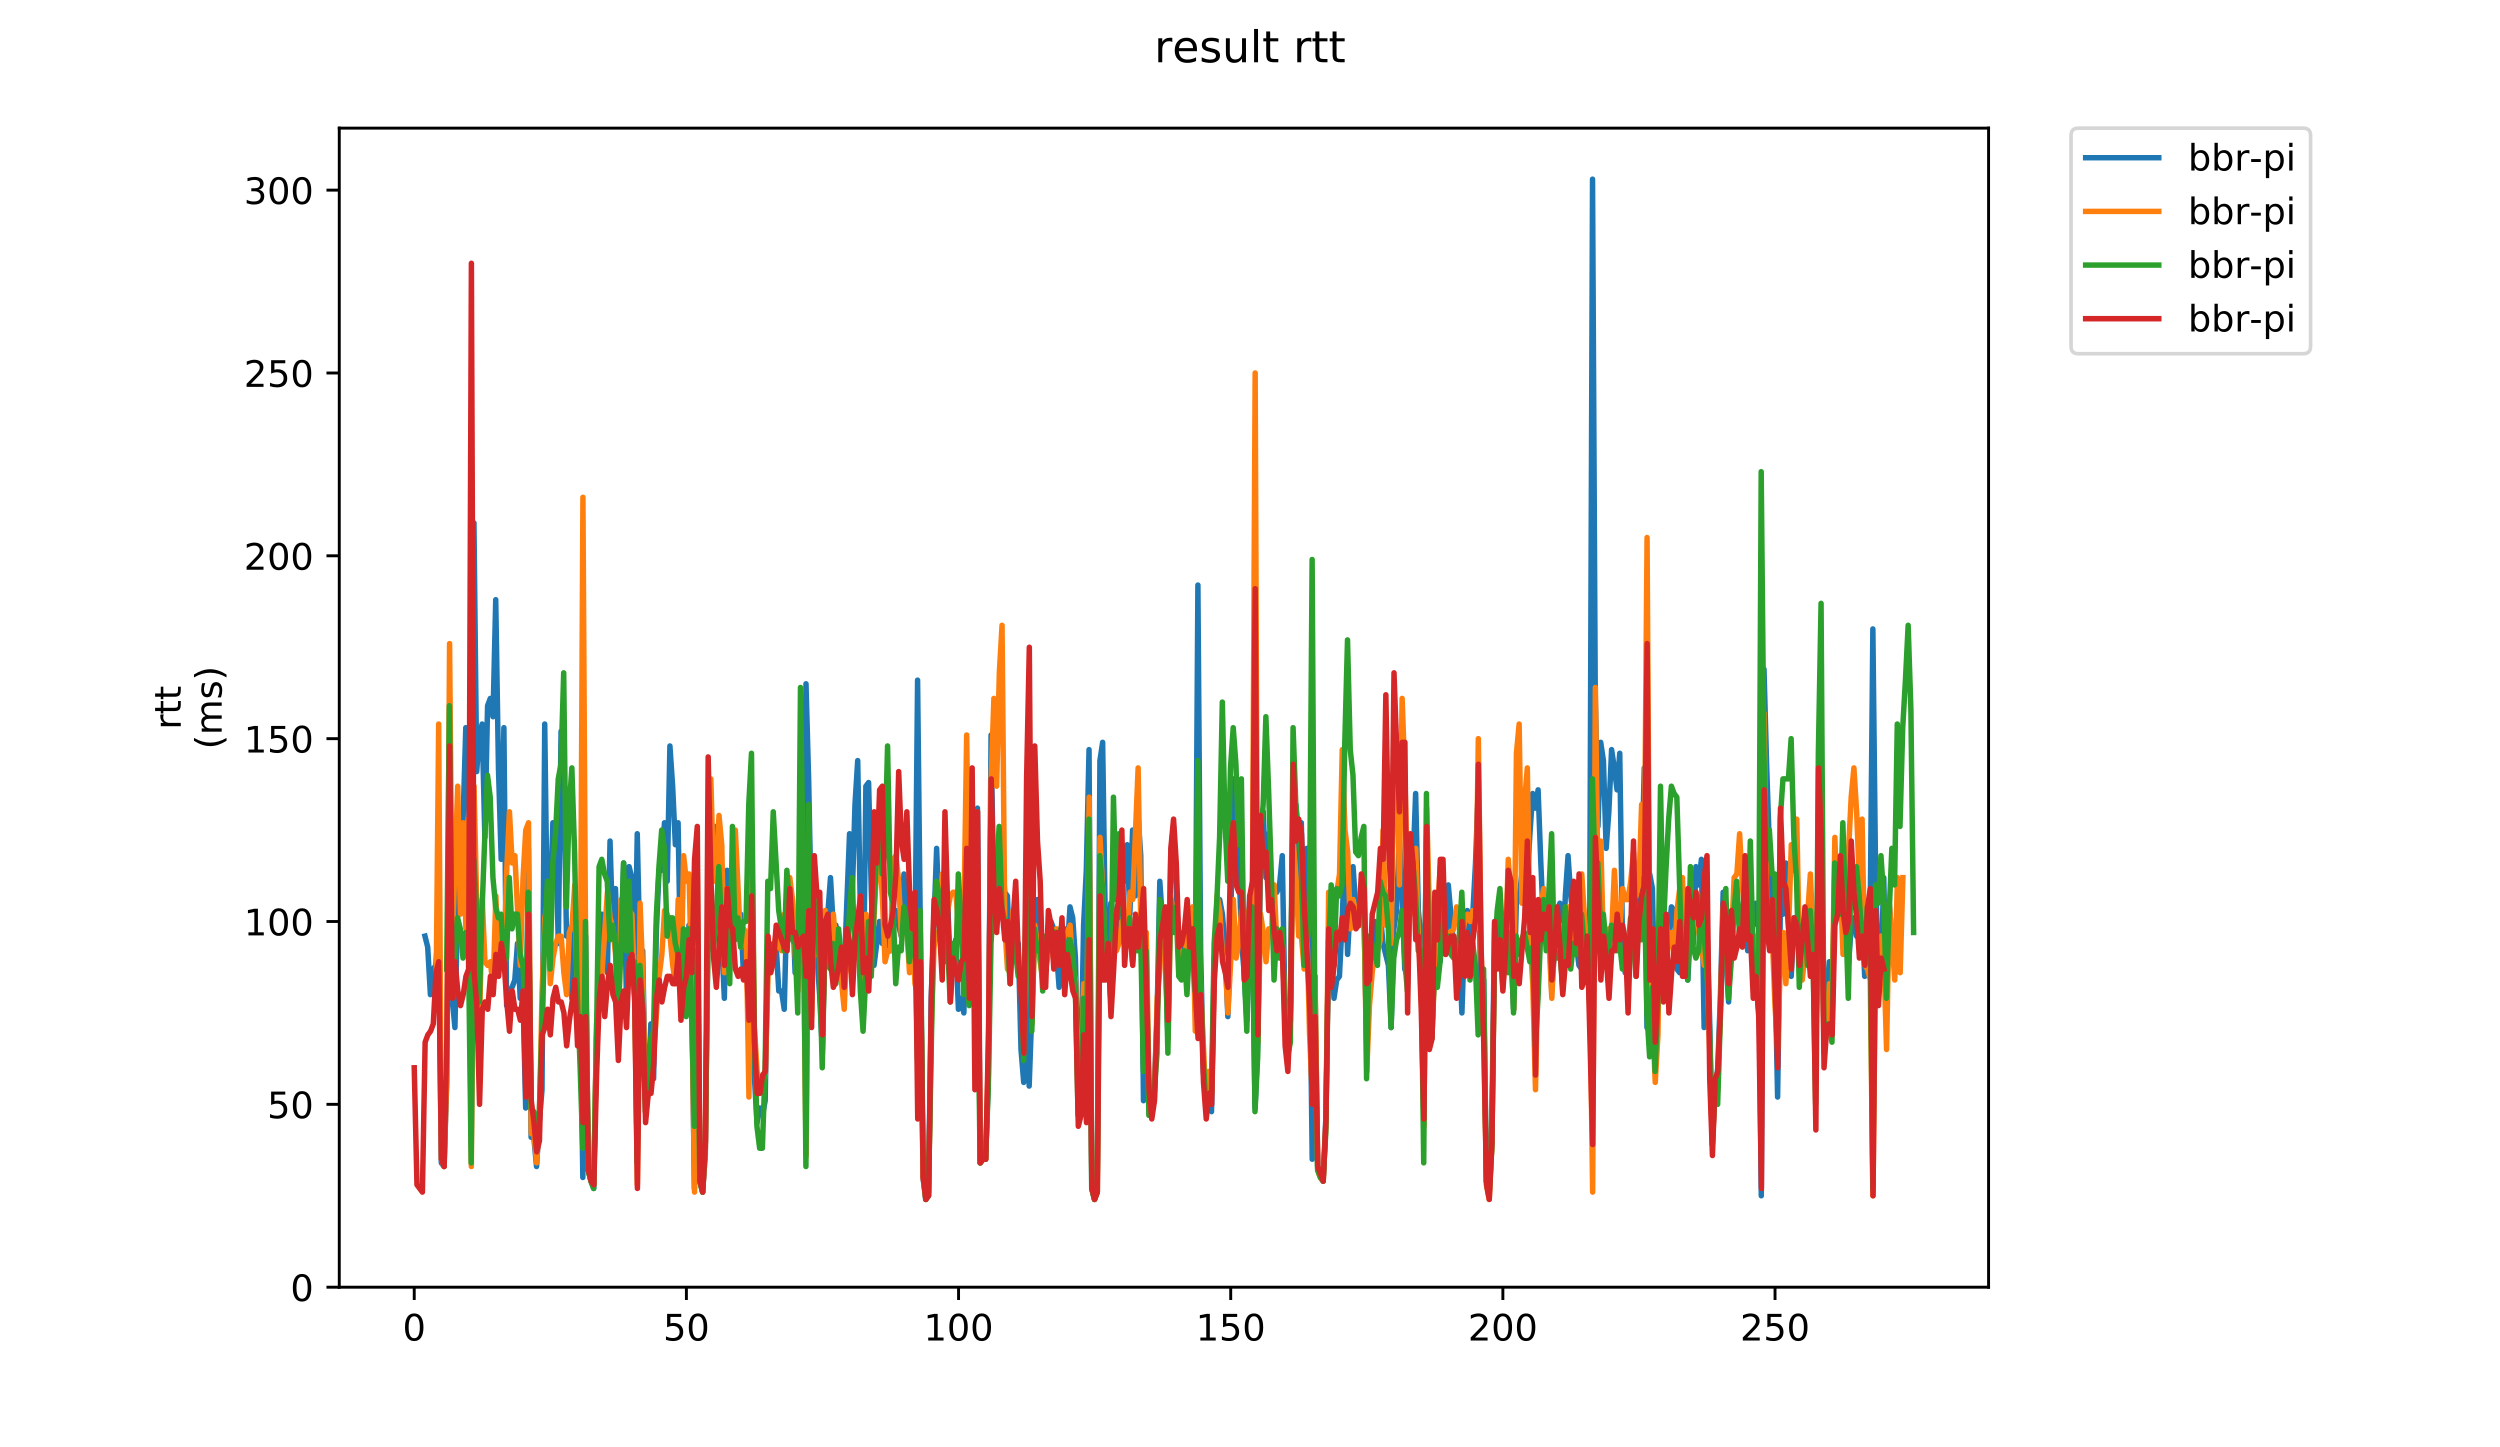 <?xml version="1.0" encoding="utf-8" standalone="no"?>
<!DOCTYPE svg PUBLIC "-//W3C//DTD SVG 1.1//EN"
  "http://www.w3.org/Graphics/SVG/1.1/DTD/svg11.dtd">
<!-- Created with matplotlib (https://matplotlib.org/) -->
<svg height="396pt" version="1.1" viewBox="0 0 684 396" width="684pt" xmlns="http://www.w3.org/2000/svg" xmlns:xlink="http://www.w3.org/1999/xlink">
 <defs>
  <style type="text/css">
*{stroke-linecap:butt;stroke-linejoin:round;}
  </style>
 </defs>
 <g id="figure_1">
  <g id="patch_1">
   <path d="M 0 396 
L 684 396 
L 684 0 
L 0 0 
z
" style="fill:#ffffff;"/>
  </g>
  <g id="axes_1">
   <g id="patch_2">
    <path d="M 92.824 352.174 
L 544.074 352.174 
L 544.074 35.062 
L 92.824 35.062 
z
" style="fill:#ffffff;"/>
   </g>
   <g id="matplotlib.axis_1">
    <g id="xtick_1">
     <g id="line2d_1">
      <defs>
       <path d="M 0 0 
L 0 3.5 
" id="m876ef26972" style="stroke:#000000;stroke-width:0.8;"/>
      </defs>
      <g>
       <use style="stroke:#000000;stroke-width:0.8;" x="113.335" xlink:href="#m876ef26972" y="352.174"/>
      </g>
     </g>
     <g id="text_1">
      <!-- 0 -->
      <defs>
       <path d="M 31.781 66.406 
Q 24.172 66.406 20.328 58.906 
Q 16.5 51.422 16.5 36.375 
Q 16.5 21.391 20.328 13.891 
Q 24.172 6.391 31.781 6.391 
Q 39.453 6.391 43.281 13.891 
Q 47.125 21.391 47.125 36.375 
Q 47.125 51.422 43.281 58.906 
Q 39.453 66.406 31.781 66.406 
z
M 31.781 74.219 
Q 44.047 74.219 50.516 64.516 
Q 56.984 54.828 56.984 36.375 
Q 56.984 17.969 50.516 8.266 
Q 44.047 -1.422 31.781 -1.422 
Q 19.531 -1.422 13.062 8.266 
Q 6.594 17.969 6.594 36.375 
Q 6.594 54.828 13.062 64.516 
Q 19.531 74.219 31.781 74.219 
z
" id="DejaVuSans-48"/>
      </defs>
      <g transform="translate(110.154 366.773)scale(0.1 -0.1)">
       <use xlink:href="#DejaVuSans-48"/>
      </g>
     </g>
    </g>
    <g id="xtick_2">
     <g id="line2d_2">
      <g>
       <use style="stroke:#000000;stroke-width:0.8;" x="187.798" xlink:href="#m876ef26972" y="352.174"/>
      </g>
     </g>
     <g id="text_2">
      <!-- 50 -->
      <defs>
       <path d="M 10.797 72.906 
L 49.516 72.906 
L 49.516 64.594 
L 19.828 64.594 
L 19.828 46.734 
Q 21.969 47.469 24.109 47.828 
Q 26.266 48.188 28.422 48.188 
Q 40.625 48.188 47.75 41.5 
Q 54.891 34.812 54.891 23.391 
Q 54.891 11.625 47.562 5.094 
Q 40.234 -1.422 26.906 -1.422 
Q 22.312 -1.422 17.547 -0.641 
Q 12.797 0.141 7.719 1.703 
L 7.719 11.625 
Q 12.109 9.234 16.797 8.062 
Q 21.484 6.891 26.703 6.891 
Q 35.156 6.891 40.078 11.328 
Q 45.016 15.766 45.016 23.391 
Q 45.016 31 40.078 35.438 
Q 35.156 39.891 26.703 39.891 
Q 22.75 39.891 18.812 39.016 
Q 14.891 38.141 10.797 36.281 
z
" id="DejaVuSans-53"/>
      </defs>
      <g transform="translate(181.436 366.773)scale(0.1 -0.1)">
       <use xlink:href="#DejaVuSans-53"/>
       <use x="63.623" xlink:href="#DejaVuSans-48"/>
      </g>
     </g>
    </g>
    <g id="xtick_3">
     <g id="line2d_3">
      <g>
       <use style="stroke:#000000;stroke-width:0.8;" x="262.261" xlink:href="#m876ef26972" y="352.174"/>
      </g>
     </g>
     <g id="text_3">
      <!-- 100 -->
      <defs>
       <path d="M 12.406 8.297 
L 28.516 8.297 
L 28.516 63.922 
L 10.984 60.406 
L 10.984 69.391 
L 28.422 72.906 
L 38.281 72.906 
L 38.281 8.297 
L 54.391 8.297 
L 54.391 0 
L 12.406 0 
z
" id="DejaVuSans-49"/>
      </defs>
      <g transform="translate(252.717 366.773)scale(0.1 -0.1)">
       <use xlink:href="#DejaVuSans-49"/>
       <use x="63.623" xlink:href="#DejaVuSans-48"/>
       <use x="127.246" xlink:href="#DejaVuSans-48"/>
      </g>
     </g>
    </g>
    <g id="xtick_4">
     <g id="line2d_4">
      <g>
       <use style="stroke:#000000;stroke-width:0.8;" x="336.724" xlink:href="#m876ef26972" y="352.174"/>
      </g>
     </g>
     <g id="text_4">
      <!-- 150 -->
      <g transform="translate(327.18 366.773)scale(0.1 -0.1)">
       <use xlink:href="#DejaVuSans-49"/>
       <use x="63.623" xlink:href="#DejaVuSans-53"/>
       <use x="127.246" xlink:href="#DejaVuSans-48"/>
      </g>
     </g>
    </g>
    <g id="xtick_5">
     <g id="line2d_5">
      <g>
       <use style="stroke:#000000;stroke-width:0.8;" x="411.186" xlink:href="#m876ef26972" y="352.174"/>
      </g>
     </g>
     <g id="text_5">
      <!-- 200 -->
      <defs>
       <path d="M 19.188 8.297 
L 53.609 8.297 
L 53.609 0 
L 7.328 0 
L 7.328 8.297 
Q 12.938 14.109 22.625 23.891 
Q 32.328 33.688 34.812 36.531 
Q 39.547 41.844 41.422 45.531 
Q 43.312 49.219 43.312 52.781 
Q 43.312 58.594 39.234 62.25 
Q 35.156 65.922 28.609 65.922 
Q 23.969 65.922 18.812 64.312 
Q 13.672 62.703 7.812 59.422 
L 7.812 69.391 
Q 13.766 71.781 18.938 73 
Q 24.125 74.219 28.422 74.219 
Q 39.75 74.219 46.484 68.547 
Q 53.219 62.891 53.219 53.422 
Q 53.219 48.922 51.531 44.891 
Q 49.859 40.875 45.406 35.406 
Q 44.188 33.984 37.641 27.219 
Q 31.109 20.453 19.188 8.297 
z
" id="DejaVuSans-50"/>
      </defs>
      <g transform="translate(401.643 366.773)scale(0.1 -0.1)">
       <use xlink:href="#DejaVuSans-50"/>
       <use x="63.623" xlink:href="#DejaVuSans-48"/>
       <use x="127.246" xlink:href="#DejaVuSans-48"/>
      </g>
     </g>
    </g>
    <g id="xtick_6">
     <g id="line2d_6">
      <g>
       <use style="stroke:#000000;stroke-width:0.8;" x="485.649" xlink:href="#m876ef26972" y="352.174"/>
      </g>
     </g>
     <g id="text_6">
      <!-- 250 -->
      <g transform="translate(476.105 366.773)scale(0.1 -0.1)">
       <use xlink:href="#DejaVuSans-50"/>
       <use x="63.623" xlink:href="#DejaVuSans-53"/>
       <use x="127.246" xlink:href="#DejaVuSans-48"/>
      </g>
     </g>
    </g>
   </g>
   <g id="matplotlib.axis_2">
    <g id="ytick_1">
     <g id="line2d_7">
      <defs>
       <path d="M 0 0 
L -3.5 0 
" id="m3ac3193382" style="stroke:#000000;stroke-width:0.8;"/>
      </defs>
      <g>
       <use style="stroke:#000000;stroke-width:0.8;" x="92.824" xlink:href="#m3ac3193382" y="352.174"/>
      </g>
     </g>
     <g id="text_7">
      <!-- 0 -->
      <g transform="translate(79.461 355.973)scale(0.1 -0.1)">
       <use xlink:href="#DejaVuSans-48"/>
      </g>
     </g>
    </g>
    <g id="ytick_2">
     <g id="line2d_8">
      <g>
       <use style="stroke:#000000;stroke-width:0.8;" x="92.824" xlink:href="#m3ac3193382" y="302.149"/>
      </g>
     </g>
     <g id="text_8">
      <!-- 50 -->
      <g transform="translate(73.099 305.948)scale(0.1 -0.1)">
       <use xlink:href="#DejaVuSans-53"/>
       <use x="63.623" xlink:href="#DejaVuSans-48"/>
      </g>
     </g>
    </g>
    <g id="ytick_3">
     <g id="line2d_9">
      <g>
       <use style="stroke:#000000;stroke-width:0.8;" x="92.824" xlink:href="#m3ac3193382" y="252.123"/>
      </g>
     </g>
     <g id="text_9">
      <!-- 100 -->
      <g transform="translate(66.736 255.922)scale(0.1 -0.1)">
       <use xlink:href="#DejaVuSans-49"/>
       <use x="63.623" xlink:href="#DejaVuSans-48"/>
       <use x="127.246" xlink:href="#DejaVuSans-48"/>
      </g>
     </g>
    </g>
    <g id="ytick_4">
     <g id="line2d_10">
      <g>
       <use style="stroke:#000000;stroke-width:0.8;" x="92.824" xlink:href="#m3ac3193382" y="202.098"/>
      </g>
     </g>
     <g id="text_10">
      <!-- 150 -->
      <g transform="translate(66.736 205.897)scale(0.1 -0.1)">
       <use xlink:href="#DejaVuSans-49"/>
       <use x="63.623" xlink:href="#DejaVuSans-53"/>
       <use x="127.246" xlink:href="#DejaVuSans-48"/>
      </g>
     </g>
    </g>
    <g id="ytick_5">
     <g id="line2d_11">
      <g>
       <use style="stroke:#000000;stroke-width:0.8;" x="92.824" xlink:href="#m3ac3193382" y="152.072"/>
      </g>
     </g>
     <g id="text_11">
      <!-- 200 -->
      <g transform="translate(66.736 155.871)scale(0.1 -0.1)">
       <use xlink:href="#DejaVuSans-50"/>
       <use x="63.623" xlink:href="#DejaVuSans-48"/>
       <use x="127.246" xlink:href="#DejaVuSans-48"/>
      </g>
     </g>
    </g>
    <g id="ytick_6">
     <g id="line2d_12">
      <g>
       <use style="stroke:#000000;stroke-width:0.8;" x="92.824" xlink:href="#m3ac3193382" y="102.047"/>
      </g>
     </g>
     <g id="text_12">
      <!-- 250 -->
      <g transform="translate(66.736 105.846)scale(0.1 -0.1)">
       <use xlink:href="#DejaVuSans-50"/>
       <use x="63.623" xlink:href="#DejaVuSans-53"/>
       <use x="127.246" xlink:href="#DejaVuSans-48"/>
      </g>
     </g>
    </g>
    <g id="ytick_7">
     <g id="line2d_13">
      <g>
       <use style="stroke:#000000;stroke-width:0.8;" x="92.824" xlink:href="#m3ac3193382" y="52.021"/>
      </g>
     </g>
     <g id="text_13">
      <!-- 300 -->
      <defs>
       <path d="M 40.578 39.312 
Q 47.656 37.797 51.625 33 
Q 55.609 28.219 55.609 21.188 
Q 55.609 10.406 48.188 4.484 
Q 40.766 -1.422 27.094 -1.422 
Q 22.516 -1.422 17.656 -0.516 
Q 12.797 0.391 7.625 2.203 
L 7.625 11.719 
Q 11.719 9.328 16.594 8.109 
Q 21.484 6.891 26.812 6.891 
Q 36.078 6.891 40.938 10.547 
Q 45.797 14.203 45.797 21.188 
Q 45.797 27.641 41.281 31.266 
Q 36.766 34.906 28.719 34.906 
L 20.219 34.906 
L 20.219 43.016 
L 29.109 43.016 
Q 36.375 43.016 40.234 45.922 
Q 44.094 48.828 44.094 54.297 
Q 44.094 59.906 40.109 62.906 
Q 36.141 65.922 28.719 65.922 
Q 24.656 65.922 20.016 65.031 
Q 15.375 64.156 9.812 62.312 
L 9.812 71.094 
Q 15.438 72.656 20.344 73.438 
Q 25.25 74.219 29.594 74.219 
Q 40.828 74.219 47.359 69.109 
Q 53.906 64.016 53.906 55.328 
Q 53.906 49.266 50.438 45.094 
Q 46.969 40.922 40.578 39.312 
z
" id="DejaVuSans-51"/>
      </defs>
      <g transform="translate(66.736 55.82)scale(0.1 -0.1)">
       <use xlink:href="#DejaVuSans-51"/>
       <use x="63.623" xlink:href="#DejaVuSans-48"/>
       <use x="127.246" xlink:href="#DejaVuSans-48"/>
      </g>
     </g>
    </g>
    <g id="text_14">
     <!-- rtt -->
     <defs>
      <path d="M 41.109 46.297 
Q 39.594 47.172 37.812 47.578 
Q 36.031 48 33.891 48 
Q 26.266 48 22.188 43.047 
Q 18.109 38.094 18.109 28.812 
L 18.109 0 
L 9.078 0 
L 9.078 54.688 
L 18.109 54.688 
L 18.109 46.188 
Q 20.953 51.172 25.484 53.578 
Q 30.031 56 36.531 56 
Q 37.453 56 38.578 55.875 
Q 39.703 55.766 41.062 55.516 
z
" id="DejaVuSans-114"/>
      <path d="M 18.312 70.219 
L 18.312 54.688 
L 36.812 54.688 
L 36.812 47.703 
L 18.312 47.703 
L 18.312 18.016 
Q 18.312 11.328 20.141 9.422 
Q 21.969 7.516 27.594 7.516 
L 36.812 7.516 
L 36.812 0 
L 27.594 0 
Q 17.188 0 13.234 3.875 
Q 9.281 7.766 9.281 18.016 
L 9.281 47.703 
L 2.688 47.703 
L 2.688 54.688 
L 9.281 54.688 
L 9.281 70.219 
z
" id="DejaVuSans-116"/>
     </defs>
     <g transform="translate(49.459 199.594)rotate(-90)scale(0.1 -0.1)">
      <use xlink:href="#DejaVuSans-114"/>
      <use x="41.113" xlink:href="#DejaVuSans-116"/>
      <use x="80.322" xlink:href="#DejaVuSans-116"/>
     </g>
     <!-- (ms) -->
     <defs>
      <path d="M 31 75.875 
Q 24.469 64.656 21.281 53.656 
Q 18.109 42.672 18.109 31.391 
Q 18.109 20.125 21.312 9.062 
Q 24.516 -2 31 -13.188 
L 23.188 -13.188 
Q 15.875 -1.703 12.234 9.375 
Q 8.594 20.453 8.594 31.391 
Q 8.594 42.281 12.203 53.312 
Q 15.828 64.359 23.188 75.875 
z
" id="DejaVuSans-40"/>
      <path d="M 52 44.188 
Q 55.375 50.25 60.062 53.125 
Q 64.75 56 71.094 56 
Q 79.641 56 84.281 50.016 
Q 88.922 44.047 88.922 33.016 
L 88.922 0 
L 79.891 0 
L 79.891 32.719 
Q 79.891 40.578 77.094 44.375 
Q 74.312 48.188 68.609 48.188 
Q 61.625 48.188 57.562 43.547 
Q 53.516 38.922 53.516 30.906 
L 53.516 0 
L 44.484 0 
L 44.484 32.719 
Q 44.484 40.625 41.703 44.406 
Q 38.922 48.188 33.109 48.188 
Q 26.219 48.188 22.156 43.531 
Q 18.109 38.875 18.109 30.906 
L 18.109 0 
L 9.078 0 
L 9.078 54.688 
L 18.109 54.688 
L 18.109 46.188 
Q 21.188 51.219 25.484 53.609 
Q 29.781 56 35.688 56 
Q 41.656 56 45.828 52.969 
Q 50 49.953 52 44.188 
z
" id="DejaVuSans-109"/>
      <path d="M 44.281 53.078 
L 44.281 44.578 
Q 40.484 46.531 36.375 47.5 
Q 32.281 48.484 27.875 48.484 
Q 21.188 48.484 17.844 46.438 
Q 14.5 44.391 14.5 40.281 
Q 14.5 37.156 16.891 35.375 
Q 19.281 33.594 26.516 31.984 
L 29.594 31.297 
Q 39.156 29.25 43.188 25.516 
Q 47.219 21.781 47.219 15.094 
Q 47.219 7.469 41.188 3.016 
Q 35.156 -1.422 24.609 -1.422 
Q 20.219 -1.422 15.453 -0.562 
Q 10.688 0.297 5.422 2 
L 5.422 11.281 
Q 10.406 8.688 15.234 7.391 
Q 20.062 6.109 24.812 6.109 
Q 31.156 6.109 34.562 8.281 
Q 37.984 10.453 37.984 14.406 
Q 37.984 18.062 35.516 20.016 
Q 33.062 21.969 24.703 23.781 
L 21.578 24.516 
Q 13.234 26.266 9.516 29.906 
Q 5.812 33.547 5.812 39.891 
Q 5.812 47.609 11.281 51.797 
Q 16.75 56 26.812 56 
Q 31.781 56 36.172 55.266 
Q 40.578 54.547 44.281 53.078 
z
" id="DejaVuSans-115"/>
      <path d="M 8.016 75.875 
L 15.828 75.875 
Q 23.141 64.359 26.781 53.312 
Q 30.422 42.281 30.422 31.391 
Q 30.422 20.453 26.781 9.375 
Q 23.141 -1.703 15.828 -13.188 
L 8.016 -13.188 
Q 14.5 -2 17.703 9.062 
Q 20.906 20.125 20.906 31.391 
Q 20.906 42.672 17.703 53.656 
Q 14.5 64.656 8.016 75.875 
z
" id="DejaVuSans-41"/>
     </defs>
     <g transform="translate(60.657 204.995)rotate(-90)scale(0.1 -0.1)">
      <use xlink:href="#DejaVuSans-40"/>
      <use x="39.014" xlink:href="#DejaVuSans-109"/>
      <use x="136.426" xlink:href="#DejaVuSans-115"/>
      <use x="188.525" xlink:href="#DejaVuSans-41"/>
     </g>
    </g>
   </g>
   <g id="line2d_14">
    <path clip-path="url(#pa58862a874)" d="M 116.272 256.125 
L 117.017 259.127 
L 117.761 272.133 
L 118.506 265.13 
L 119.251 264.129 
L 119.995 253.124 
L 120.74 318.157 
L 121.484 319.157 
L 122.229 296.146 
L 122.974 208.101 
L 123.718 273.134 
L 124.463 281.138 
L 125.208 248.121 
L 125.952 232.113 
L 126.697 224.109 
L 127.441 199.096 
L 128.186 206.1 
L 128.931 313.154 
L 129.675 143.068 
L 130.42 211.102 
L 131.165 201.097 
L 131.909 198.096 
L 132.654 229.111 
L 133.399 193.093 
L 134.143 191.092 
L 134.888 196.095 
L 135.632 164.078 
L 136.377 210.102 
L 137.122 235.114 
L 137.866 199.096 
L 138.611 275.135 
L 139.356 271.133 
L 140.1 270.132 
L 140.845 268.131 
L 141.589 258.126 
L 142.334 273.134 
L 143.079 272.133 
L 143.823 303.149 
L 144.568 232.113 
L 145.313 311.153 
L 146.057 311.153 
L 146.802 319.157 
L 147.546 307.151 
L 148.291 298.147 
L 149.036 198.096 
L 149.78 255.125 
L 150.525 248.121 
L 151.27 225.109 
L 152.014 230.112 
L 152.759 258.126 
L 153.503 200.097 
L 154.248 212.103 
L 154.993 256.125 
L 155.737 256.125 
L 156.482 273.134 
L 157.227 252.123 
L 157.971 267.131 
L 158.716 269.132 
L 159.46 322.159 
L 160.205 256.125 
L 160.95 320.158 
L 161.694 323.159 
L 162.439 325.16 
L 163.184 284.139 
L 164.673 250.122 
L 165.418 257.126 
L 166.162 266.13 
L 166.907 230.112 
L 167.651 255.125 
L 168.396 243.119 
L 169.141 269.132 
L 169.885 261.128 
L 170.63 236.115 
L 171.375 272.133 
L 172.119 237.116 
L 172.864 240.117 
L 173.608 272.133 
L 174.353 228.111 
L 175.098 262.128 
L 175.842 260.127 
L 176.587 301.148 
L 177.332 297.146 
L 178.076 280.137 
L 178.821 295.145 
L 179.565 255.125 
L 180.31 238.116 
L 181.055 238.116 
L 181.799 225.109 
L 182.544 241.118 
L 183.289 204.099 
L 184.033 215.104 
L 184.778 231.112 
L 185.522 225.109 
L 186.267 267.131 
L 187.012 265.13 
L 187.756 269.132 
L 188.501 253.124 
L 189.246 270.132 
L 189.99 325.16 
L 190.735 246.12 
L 191.479 323.159 
L 192.224 326.161 
L 192.969 316.156 
L 193.713 251.123 
L 194.458 228.111 
L 195.203 240.117 
L 195.947 226.11 
L 196.692 248.121 
L 197.436 257.126 
L 198.181 273.134 
L 198.926 238.116 
L 199.67 257.126 
L 200.415 245.12 
L 201.16 252.123 
L 201.904 254.124 
L 202.649 250.122 
L 203.394 266.13 
L 204.138 259.127 
L 204.883 259.127 
L 205.627 250.122 
L 206.372 294.145 
L 207.117 307.151 
L 207.861 303.149 
L 208.606 305.15 
L 209.351 301.148 
L 210.095 257.126 
L 210.84 265.13 
L 211.584 258.126 
L 212.329 258.126 
L 213.074 271.133 
L 213.818 271.133 
L 214.563 276.135 
L 215.308 247.121 
L 216.052 254.124 
L 216.797 246.12 
L 217.541 266.13 
L 218.286 265.13 
L 219.031 238.116 
L 219.775 237.116 
L 220.52 187.09 
L 221.265 214.104 
L 222.009 253.124 
L 222.754 237.116 
L 223.498 261.128 
L 224.243 272.133 
L 224.988 287.141 
L 225.732 256.125 
L 226.477 250.122 
L 227.222 240.117 
L 227.966 253.124 
L 228.711 253.124 
L 229.455 264.129 
L 230.2 264.129 
L 230.945 266.13 
L 232.434 228.111 
L 233.179 245.12 
L 233.923 220.107 
L 234.668 208.101 
L 235.413 250.122 
L 236.157 277.136 
L 236.902 215.104 
L 237.646 214.104 
L 238.391 244.119 
L 239.136 264.129 
L 240.625 252.123 
L 241.37 258.126 
L 242.114 253.124 
L 242.859 256.125 
L 243.603 260.127 
L 244.348 249.122 
L 245.093 249.122 
L 245.837 253.124 
L 246.582 256.125 
L 247.327 239.117 
L 248.071 253.124 
L 248.816 247.121 
L 250.305 263.129 
L 251.05 186.089 
L 252.539 322.159 
L 253.284 328.162 
L 254.028 327.161 
L 254.773 273.134 
L 256.262 232.113 
L 257.007 252.123 
L 257.751 263.129 
L 258.496 241.118 
L 259.241 246.12 
L 259.985 264.129 
L 260.73 262.128 
L 261.474 257.126 
L 262.219 276.135 
L 262.964 273.134 
L 263.708 277.136 
L 264.453 254.124 
L 265.198 272.133 
L 265.942 247.121 
L 266.687 274.134 
L 267.431 221.107 
L 268.176 318.157 
L 268.921 317.156 
L 269.665 317.156 
L 270.41 294.145 
L 271.155 201.097 
L 271.899 247.121 
L 273.389 245.12 
L 274.133 233.113 
L 274.878 244.119 
L 275.622 245.12 
L 276.367 263.129 
L 277.112 263.129 
L 277.856 258.126 
L 278.601 258.126 
L 279.346 287.141 
L 280.09 296.146 
L 280.835 253.124 
L 281.579 297.146 
L 282.324 276.135 
L 283.069 248.121 
L 283.813 246.12 
L 284.558 256.125 
L 285.303 262.128 
L 286.047 257.126 
L 286.792 256.125 
L 287.536 252.123 
L 288.281 254.124 
L 289.026 260.127 
L 289.77 270.132 
L 290.515 264.129 
L 291.26 254.124 
L 292.004 260.127 
L 292.749 248.121 
L 293.493 251.123 
L 294.238 262.128 
L 294.983 296.146 
L 295.727 293.144 
L 296.472 253.124 
L 297.217 238.116 
L 297.961 205.099 
L 298.706 325.16 
L 299.45 328.162 
L 300.195 326.161 
L 300.94 208.101 
L 301.684 203.098 
L 302.429 254.124 
L 303.174 260.127 
L 303.918 247.121 
L 304.663 250.122 
L 305.407 259.127 
L 306.152 247.121 
L 306.897 231.112 
L 307.641 241.118 
L 308.386 231.112 
L 309.131 250.122 
L 309.875 227.11 
L 310.62 245.12 
L 311.365 223.108 
L 312.109 234.114 
L 312.854 301.148 
L 313.598 257.126 
L 314.343 302.149 
L 315.088 302.149 
L 315.832 297.146 
L 316.577 278.136 
L 317.322 241.118 
L 318.066 252.123 
L 318.811 260.127 
L 319.555 284.139 
L 320.3 234.114 
L 321.045 226.11 
L 322.534 260.127 
L 323.279 257.126 
L 324.023 259.127 
L 324.768 257.126 
L 325.512 261.128 
L 326.257 259.127 
L 327.002 273.134 
L 327.746 160.076 
L 328.491 260.127 
L 329.236 293.144 
L 329.98 301.148 
L 330.725 294.145 
L 331.469 304.15 
L 332.214 262.128 
L 332.959 257.126 
L 333.703 246.12 
L 334.448 250.122 
L 335.193 259.127 
L 335.937 278.136 
L 336.682 256.125 
L 337.426 213.103 
L 338.171 229.111 
L 338.916 234.114 
L 339.66 257.126 
L 340.405 266.13 
L 341.15 279.137 
L 341.894 245.12 
L 342.639 253.124 
L 343.384 303.149 
L 344.128 285.14 
L 344.873 230.112 
L 345.617 222.108 
L 346.362 240.117 
L 347.107 228.111 
L 347.851 245.12 
L 348.596 243.119 
L 349.341 244.119 
L 350.085 242.118 
L 350.83 234.114 
L 351.574 276.135 
L 352.319 290.143 
L 353.064 273.134 
L 353.808 220.107 
L 354.553 220.107 
L 355.298 249.122 
L 356.042 225.109 
L 356.787 258.126 
L 357.531 232.113 
L 358.276 256.125 
L 359.021 317.156 
L 359.765 267.131 
L 360.51 319.157 
L 361.999 323.159 
L 362.744 306.151 
L 363.488 257.126 
L 364.233 259.127 
L 364.978 273.134 
L 365.722 268.131 
L 366.467 267.131 
L 367.212 252.123 
L 367.956 232.113 
L 368.701 261.128 
L 369.445 247.121 
L 370.19 237.116 
L 370.935 248.121 
L 371.679 252.123 
L 372.424 253.124 
L 373.169 250.122 
L 373.913 285.14 
L 374.658 272.133 
L 376.147 252.123 
L 376.892 258.126 
L 377.636 250.122 
L 378.381 258.126 
L 379.87 264.129 
L 380.615 281.138 
L 381.36 254.124 
L 382.104 249.122 
L 382.849 229.111 
L 383.593 242.118 
L 384.338 265.13 
L 385.083 267.131 
L 385.827 236.115 
L 386.572 237.116 
L 387.317 217.105 
L 388.061 249.122 
L 388.806 257.126 
L 389.55 280.137 
L 390.295 229.111 
L 391.04 283.139 
L 391.784 281.138 
L 392.529 264.129 
L 393.274 262.128 
L 394.018 263.129 
L 394.763 252.123 
L 395.507 260.127 
L 396.252 242.118 
L 397.741 259.127 
L 398.486 257.126 
L 399.231 259.127 
L 399.975 277.136 
L 400.72 255.125 
L 401.464 249.122 
L 402.209 258.126 
L 402.954 250.122 
L 403.698 236.115 
L 404.443 216.105 
L 405.188 282.138 
L 405.932 268.131 
L 406.677 323.159 
L 407.421 327.161 
L 408.166 307.151 
L 408.911 252.123 
L 409.655 252.123 
L 411.145 260.127 
L 411.889 256.125 
L 412.634 249.122 
L 413.379 260.127 
L 414.123 276.135 
L 414.868 247.121 
L 415.612 246.12 
L 416.357 239.117 
L 417.102 237.116 
L 417.846 241.118 
L 418.591 228.111 
L 419.336 217.105 
L 420.08 221.107 
L 420.825 216.105 
L 421.569 236.115 
L 422.314 253.124 
L 423.059 256.125 
L 423.803 252.123 
L 424.548 271.133 
L 426.037 249.122 
L 426.782 247.121 
L 427.526 266.13 
L 428.271 245.12 
L 429.016 234.114 
L 429.76 245.12 
L 431.25 258.126 
L 431.994 264.129 
L 432.739 265.13 
L 433.483 259.127 
L 434.228 259.127 
L 434.973 248.121 
L 435.717 49.02 
L 436.462 190.092 
L 437.207 226.11 
L 437.951 203.098 
L 438.696 208.101 
L 439.44 232.113 
L 440.185 222.108 
L 440.93 205.099 
L 441.674 210.102 
L 442.419 216.105 
L 443.164 206.1 
L 443.908 257.126 
L 444.653 266.13 
L 445.397 256.125 
L 446.142 257.126 
L 446.887 249.122 
L 447.631 265.13 
L 448.376 248.121 
L 449.121 242.118 
L 449.865 210.102 
L 450.61 281.138 
L 451.355 239.117 
L 452.099 243.119 
L 452.844 279.137 
L 453.588 267.131 
L 454.333 250.122 
L 455.078 270.132 
L 457.312 248.121 
L 458.056 249.122 
L 458.801 265.13 
L 459.545 266.13 
L 460.29 263.129 
L 461.035 249.122 
L 461.779 268.131 
L 462.524 254.124 
L 463.269 258.126 
L 464.013 237.116 
L 464.758 242.118 
L 465.502 235.114 
L 466.247 281.138 
L 466.992 253.124 
L 467.736 278.136 
L 468.481 313.154 
L 469.226 299.147 
L 469.97 292.144 
L 470.715 272.133 
L 471.459 244.119 
L 472.204 262.128 
L 472.949 274.134 
L 473.693 252.123 
L 474.438 251.123 
L 475.183 249.122 
L 475.927 253.124 
L 476.672 258.126 
L 477.416 248.121 
L 478.161 260.127 
L 478.906 247.121 
L 479.65 253.124 
L 480.395 247.121 
L 481.14 254.124 
L 481.884 327.161 
L 482.629 183.088 
L 483.373 210.102 
L 484.863 254.124 
L 485.607 263.129 
L 486.352 300.148 
L 487.097 249.122 
L 487.841 250.122 
L 488.586 236.115 
L 489.331 253.124 
L 490.075 267.131 
L 490.82 251.123 
L 491.564 251.123 
L 492.309 255.125 
L 493.054 266.13 
L 493.798 258.126 
L 494.543 263.129 
L 496.032 250.122 
L 496.777 286.141 
L 497.521 249.122 
L 498.266 235.114 
L 499.011 282.138 
L 500.5 263.129 
L 501.245 278.136 
L 501.989 239.117 
L 502.734 249.122 
L 503.478 244.119 
L 504.223 243.119 
L 504.968 250.122 
L 505.712 264.129 
L 506.457 254.124 
L 507.202 251.123 
L 507.946 256.125 
L 508.691 252.123 
L 509.435 251.123 
L 510.18 267.131 
L 511.669 251.123 
L 512.414 172.082 
L 513.159 239.117 
L 513.903 268.131 
L 514.648 266.13 
L 515.392 240.117 
L 516.137 276.135 
L 516.882 247.121 
L 517.626 257.126 
L 517.626 257.126 
" style="fill:none;stroke:#1f77b4;stroke-linecap:square;stroke-width:1.5;"/>
   </g>
   <g id="line2d_15">
    <path clip-path="url(#pa58862a874)" d="M 119.279 275.135 
L 120.024 198.096 
L 120.768 317.156 
L 121.513 319.157 
L 122.257 293.144 
L 123.002 176.084 
L 123.747 258.126 
L 125.236 215.104 
L 125.981 250.122 
L 126.725 225.109 
L 127.47 254.124 
L 128.214 224.109 
L 128.959 319.157 
L 129.704 215.104 
L 131.193 281.138 
L 131.938 246.12 
L 132.682 263.129 
L 133.427 264.129 
L 134.171 263.129 
L 134.916 270.132 
L 135.661 245.12 
L 136.405 262.128 
L 137.15 260.127 
L 137.895 262.128 
L 138.639 238.116 
L 139.384 222.108 
L 140.128 236.115 
L 140.873 234.114 
L 142.362 264.129 
L 143.107 240.117 
L 143.852 227.11 
L 144.596 225.109 
L 145.341 310.153 
L 146.085 310.153 
L 146.83 318.157 
L 147.575 306.151 
L 148.319 271.133 
L 149.064 251.123 
L 149.809 247.121 
L 150.553 269.132 
L 151.298 262.128 
L 152.043 258.126 
L 152.787 256.125 
L 153.532 256.125 
L 154.276 266.13 
L 155.021 272.133 
L 155.766 255.125 
L 156.51 253.124 
L 157.255 242.118 
L 158 274.134 
L 158.744 280.137 
L 159.489 136.064 
L 160.233 263.129 
L 160.978 320.158 
L 161.723 323.159 
L 162.467 324.16 
L 163.212 280.137 
L 163.957 274.134 
L 164.701 266.13 
L 166.19 244.119 
L 166.935 251.123 
L 167.68 254.124 
L 168.424 261.128 
L 169.169 285.14 
L 169.914 246.12 
L 170.658 251.123 
L 171.403 246.12 
L 172.147 249.122 
L 172.892 250.122 
L 173.637 270.132 
L 174.381 324.16 
L 175.126 247.121 
L 175.871 267.131 
L 176.615 301.148 
L 177.36 294.145 
L 178.104 295.145 
L 178.849 288.142 
L 180.338 267.131 
L 181.083 261.128 
L 181.828 249.122 
L 182.572 250.122 
L 183.317 256.125 
L 184.061 264.129 
L 184.806 269.132 
L 185.551 246.12 
L 186.295 269.132 
L 187.04 234.114 
L 187.785 241.118 
L 188.529 239.117 
L 189.274 271.133 
L 190.019 326.161 
L 190.763 237.116 
L 191.508 323.159 
L 192.252 326.161 
L 192.997 314.155 
L 193.742 249.122 
L 194.486 213.103 
L 195.231 241.118 
L 195.976 238.116 
L 196.72 223.108 
L 197.465 231.112 
L 198.209 266.13 
L 198.954 243.119 
L 199.699 250.122 
L 200.443 243.119 
L 201.188 227.11 
L 202.677 259.127 
L 203.422 254.124 
L 204.166 255.125 
L 204.911 300.148 
L 205.656 230.112 
L 206.4 281.138 
L 207.145 293.144 
L 207.89 296.146 
L 208.634 298.147 
L 209.379 294.145 
L 210.123 267.131 
L 210.868 263.129 
L 211.613 261.128 
L 212.357 255.125 
L 213.102 259.127 
L 213.847 260.127 
L 214.591 250.122 
L 215.336 254.124 
L 216.08 240.117 
L 216.825 246.12 
L 217.57 261.128 
L 218.314 271.133 
L 219.059 245.12 
L 219.804 255.125 
L 220.548 316.156 
L 221.293 236.115 
L 222.037 278.136 
L 222.782 246.12 
L 223.527 261.128 
L 224.271 258.126 
L 225.016 288.142 
L 225.761 249.122 
L 226.505 256.125 
L 227.25 257.126 
L 227.995 250.122 
L 228.739 259.127 
L 229.484 261.128 
L 230.973 276.135 
L 231.718 258.126 
L 232.462 265.13 
L 233.207 266.13 
L 233.952 254.124 
L 234.696 250.122 
L 235.441 267.131 
L 236.185 271.133 
L 236.93 250.122 
L 238.419 262.128 
L 239.164 250.122 
L 239.909 236.115 
L 240.653 234.114 
L 241.398 245.12 
L 242.142 263.129 
L 242.887 260.127 
L 243.632 260.127 
L 244.376 235.114 
L 245.121 234.114 
L 245.866 241.118 
L 246.61 256.125 
L 247.355 252.123 
L 248.099 254.124 
L 248.844 266.13 
L 249.589 253.124 
L 250.333 269.132 
L 251.078 272.133 
L 251.823 264.129 
L 252.567 322.159 
L 253.312 328.162 
L 254.056 326.161 
L 254.801 281.138 
L 255.546 259.127 
L 256.29 255.125 
L 257.035 257.126 
L 257.78 239.117 
L 258.524 258.126 
L 259.269 249.122 
L 260.014 245.12 
L 260.758 244.119 
L 261.503 244.119 
L 262.247 253.124 
L 262.992 253.124 
L 263.737 250.122 
L 264.481 201.097 
L 265.226 254.124 
L 265.971 238.116 
L 266.715 276.135 
L 267.46 237.116 
L 268.204 318.157 
L 268.949 317.156 
L 269.694 317.156 
L 270.438 288.142 
L 271.183 213.103 
L 271.928 191.092 
L 272.672 215.104 
L 273.417 184.088 
L 274.161 171.082 
L 274.906 253.124 
L 275.651 265.13 
L 276.395 266.13 
L 277.14 249.122 
L 277.885 260.127 
L 278.629 261.128 
L 279.374 267.131 
L 280.118 284.139 
L 280.863 241.118 
L 281.608 235.114 
L 282.352 280.137 
L 283.097 253.124 
L 285.331 268.131 
L 286.075 265.13 
L 286.82 261.128 
L 287.565 256.125 
L 289.054 254.124 
L 289.799 258.126 
L 290.543 258.126 
L 291.288 256.125 
L 292.032 255.125 
L 292.777 253.124 
L 293.522 265.13 
L 294.266 268.131 
L 295.011 302.149 
L 295.756 296.146 
L 296.5 269.132 
L 297.245 291.143 
L 297.99 218.106 
L 298.734 325.16 
L 299.479 328.162 
L 300.223 326.161 
L 300.968 229.111 
L 301.713 244.119 
L 302.457 264.129 
L 303.202 261.128 
L 303.947 274.134 
L 304.691 256.125 
L 305.436 260.127 
L 306.18 258.126 
L 306.925 252.123 
L 307.67 258.126 
L 308.414 255.125 
L 309.159 244.119 
L 309.904 246.12 
L 311.393 210.102 
L 312.137 254.124 
L 312.882 282.138 
L 313.627 255.125 
L 314.371 298.147 
L 315.116 304.15 
L 315.861 300.148 
L 316.605 273.134 
L 317.35 265.13 
L 318.094 248.121 
L 318.839 254.124 
L 319.584 284.139 
L 320.328 245.12 
L 321.073 250.122 
L 321.818 251.123 
L 323.307 266.13 
L 324.051 267.131 
L 324.796 254.124 
L 325.541 258.126 
L 326.285 248.121 
L 327.03 282.138 
L 327.775 255.125 
L 330.009 302.149 
L 330.753 293.144 
L 331.498 299.147 
L 332.242 265.13 
L 332.987 245.12 
L 333.732 249.122 
L 334.476 261.128 
L 335.221 264.129 
L 335.966 277.136 
L 336.71 263.129 
L 337.455 246.12 
L 338.199 262.128 
L 338.944 258.126 
L 339.689 249.122 
L 340.433 249.122 
L 341.178 258.126 
L 341.923 255.125 
L 342.667 245.12 
L 343.412 102.047 
L 344.156 285.14 
L 344.901 250.122 
L 345.646 255.125 
L 346.39 263.129 
L 347.135 254.124 
L 347.88 256.125 
L 348.624 242.118 
L 349.369 259.127 
L 350.113 259.127 
L 350.858 258.126 
L 351.603 277.136 
L 352.347 286.141 
L 353.092 279.137 
L 353.837 230.112 
L 354.581 240.117 
L 355.326 256.125 
L 356.07 256.125 
L 356.815 265.13 
L 357.56 254.124 
L 358.304 283.139 
L 359.049 300.148 
L 359.794 267.131 
L 360.538 320.158 
L 361.283 322.159 
L 362.027 323.159 
L 362.772 307.151 
L 363.517 244.119 
L 364.261 251.123 
L 365.006 248.121 
L 365.751 244.119 
L 366.495 239.117 
L 367.24 205.099 
L 367.985 227.11 
L 368.729 233.113 
L 369.474 254.124 
L 370.218 246.12 
L 370.963 250.122 
L 371.708 251.123 
L 372.452 253.124 
L 373.197 249.122 
L 373.942 293.144 
L 374.686 275.135 
L 375.431 266.13 
L 376.175 260.127 
L 376.92 260.127 
L 377.665 257.126 
L 378.409 227.11 
L 379.154 253.124 
L 379.899 244.119 
L 380.643 258.126 
L 381.388 207.1 
L 382.132 201.097 
L 382.877 242.118 
L 383.622 191.092 
L 384.366 212.103 
L 385.111 243.119 
L 385.856 250.122 
L 386.6 249.122 
L 387.345 232.113 
L 388.089 257.126 
L 388.834 268.131 
L 389.579 308.152 
L 390.323 221.107 
L 391.068 248.121 
L 391.813 283.139 
L 392.557 264.129 
L 393.302 249.122 
L 394.046 237.116 
L 394.791 258.126 
L 395.536 258.126 
L 396.28 255.125 
L 397.025 255.125 
L 397.77 254.124 
L 398.514 248.121 
L 400.004 256.125 
L 400.748 252.123 
L 401.493 250.122 
L 402.237 252.123 
L 402.982 249.122 
L 403.727 254.124 
L 404.471 202.098 
L 405.216 260.127 
L 405.961 283.139 
L 406.705 324.16 
L 407.45 328.162 
L 408.194 313.154 
L 408.939 254.124 
L 409.684 260.127 
L 410.428 260.127 
L 411.173 270.132 
L 411.918 259.127 
L 412.662 235.114 
L 413.407 246.12 
L 414.151 276.135 
L 414.896 206.1 
L 415.641 198.096 
L 416.385 247.121 
L 417.13 219.106 
L 417.875 210.102 
L 418.619 257.126 
L 419.364 269.132 
L 420.108 298.147 
L 420.853 261.128 
L 421.598 248.121 
L 422.342 243.119 
L 423.087 256.125 
L 423.832 258.126 
L 424.576 273.134 
L 425.321 257.126 
L 426.065 257.126 
L 426.81 253.124 
L 427.555 271.133 
L 429.044 248.121 
L 429.789 251.123 
L 430.533 257.126 
L 431.278 249.122 
L 432.022 254.124 
L 432.767 239.117 
L 433.512 251.123 
L 435.001 269.132 
L 435.746 326.161 
L 436.49 188.091 
L 437.235 245.12 
L 437.98 230.112 
L 438.724 260.127 
L 439.469 261.128 
L 440.213 254.124 
L 440.958 255.125 
L 441.703 238.116 
L 442.447 252.123 
L 443.192 254.124 
L 443.937 243.119 
L 444.681 246.12 
L 445.426 246.12 
L 446.17 241.118 
L 446.915 233.113 
L 447.66 245.12 
L 448.404 242.118 
L 449.149 220.107 
L 449.894 237.116 
L 450.638 147.07 
L 451.383 268.131 
L 452.127 278.136 
L 452.872 296.146 
L 453.617 283.139 
L 454.361 228.111 
L 455.106 254.124 
L 455.851 252.123 
L 456.595 259.127 
L 457.34 255.125 
L 458.084 263.129 
L 458.829 249.122 
L 459.574 243.119 
L 460.318 240.117 
L 461.063 263.129 
L 461.808 263.129 
L 462.552 249.122 
L 463.297 252.123 
L 464.041 249.122 
L 464.786 255.125 
L 465.531 259.127 
L 466.275 264.129 
L 467.02 261.128 
L 468.509 313.154 
L 469.254 298.147 
L 469.998 298.147 
L 471.488 248.121 
L 472.232 247.121 
L 472.977 271.133 
L 473.722 257.126 
L 474.466 240.117 
L 475.211 239.117 
L 475.956 228.111 
L 476.7 242.118 
L 477.445 251.123 
L 478.189 252.123 
L 478.934 250.122 
L 479.679 266.13 
L 480.423 256.125 
L 481.168 261.128 
L 481.913 274.134 
L 482.657 195.094 
L 483.402 250.122 
L 484.146 256.125 
L 484.891 256.125 
L 485.636 275.135 
L 486.38 287.141 
L 487.125 262.128 
L 487.87 255.125 
L 488.614 269.132 
L 489.359 254.124 
L 490.103 231.112 
L 490.848 238.116 
L 491.593 224.109 
L 492.337 262.128 
L 493.082 268.131 
L 493.827 261.128 
L 495.316 239.117 
L 496.06 256.125 
L 496.805 284.139 
L 497.55 245.12 
L 498.294 230.112 
L 499.039 288.142 
L 499.784 281.138 
L 500.528 269.132 
L 501.273 274.134 
L 502.017 229.111 
L 502.762 251.123 
L 503.507 241.118 
L 504.251 261.128 
L 504.996 248.121 
L 506.485 218.106 
L 507.23 210.102 
L 507.975 222.108 
L 508.719 241.118 
L 509.464 224.109 
L 510.208 264.129 
L 510.953 265.13 
L 511.698 268.131 
L 512.442 327.161 
L 513.187 258.126 
L 513.932 272.133 
L 514.676 256.125 
L 515.421 262.128 
L 516.165 287.141 
L 516.91 247.121 
L 518.399 268.131 
L 519.144 240.117 
L 519.889 266.13 
L 520.633 240.117 
L 520.633 240.117 
" style="fill:none;stroke:#ff7f0e;stroke-linecap:square;stroke-width:1.5;"/>
   </g>
   <g id="line2d_16">
    <path clip-path="url(#pa58862a874)" d="M 122.208 265.13 
L 122.953 193.093 
L 123.698 270.132 
L 124.442 262.128 
L 125.187 251.123 
L 125.931 254.124 
L 126.676 262.128 
L 127.421 255.125 
L 128.165 259.127 
L 128.91 318.157 
L 129.655 235.114 
L 130.399 249.122 
L 131.144 274.134 
L 131.888 249.122 
L 132.633 229.111 
L 133.378 212.103 
L 134.122 218.106 
L 134.867 240.117 
L 135.612 248.121 
L 136.356 251.123 
L 137.101 250.122 
L 137.845 263.129 
L 138.59 262.128 
L 139.335 240.117 
L 140.079 254.124 
L 140.824 250.122 
L 141.569 250.122 
L 142.313 261.128 
L 143.058 264.129 
L 143.802 278.136 
L 144.547 244.119 
L 145.292 303.149 
L 146.036 304.15 
L 146.781 310.153 
L 147.526 305.15 
L 149.015 257.126 
L 149.759 241.118 
L 150.504 265.13 
L 151.249 236.115 
L 151.993 228.111 
L 152.738 213.103 
L 153.483 209.101 
L 154.227 184.088 
L 154.972 248.121 
L 155.716 221.107 
L 156.461 210.102 
L 157.206 233.113 
L 157.95 272.133 
L 158.695 291.143 
L 159.44 314.155 
L 160.184 252.123 
L 160.929 320.158 
L 161.674 323.159 
L 162.418 325.16 
L 163.163 286.141 
L 163.907 237.116 
L 164.652 235.114 
L 165.397 239.117 
L 166.141 241.118 
L 166.886 257.126 
L 167.631 253.124 
L 168.375 258.126 
L 169.12 279.137 
L 169.864 259.127 
L 170.609 236.115 
L 171.354 260.127 
L 172.098 241.118 
L 172.843 265.13 
L 173.588 263.129 
L 174.332 318.157 
L 175.077 264.129 
L 175.821 275.135 
L 176.566 304.15 
L 177.311 299.147 
L 178.055 284.139 
L 178.8 282.138 
L 179.545 251.123 
L 180.289 237.116 
L 181.034 227.11 
L 181.778 232.113 
L 182.523 256.125 
L 183.268 251.123 
L 184.012 251.123 
L 184.757 258.126 
L 185.502 261.128 
L 186.246 270.132 
L 186.991 254.124 
L 187.735 278.136 
L 188.48 254.124 
L 189.225 277.136 
L 189.969 308.152 
L 190.714 260.127 
L 191.459 323.159 
L 192.203 326.161 
L 192.948 313.154 
L 193.693 258.126 
L 194.437 249.122 
L 195.182 260.127 
L 195.926 251.123 
L 196.671 237.116 
L 197.416 253.124 
L 198.16 262.128 
L 198.905 257.126 
L 199.65 269.132 
L 200.394 226.11 
L 201.139 257.126 
L 201.883 251.123 
L 202.628 259.127 
L 203.373 252.123 
L 204.117 252.123 
L 204.862 220.107 
L 205.607 206.1 
L 206.351 280.137 
L 207.096 308.152 
L 207.84 314.155 
L 208.585 314.155 
L 209.33 292.144 
L 210.074 241.118 
L 210.819 243.119 
L 211.564 222.108 
L 213.053 249.122 
L 213.797 254.124 
L 214.542 260.127 
L 215.287 238.116 
L 216.776 257.126 
L 217.521 258.126 
L 218.265 277.136 
L 219.01 188.091 
L 219.754 237.116 
L 220.499 319.157 
L 221.244 220.107 
L 221.988 262.128 
L 222.733 246.12 
L 223.478 253.124 
L 224.222 263.129 
L 224.967 292.144 
L 225.711 256.125 
L 226.456 264.129 
L 227.201 265.13 
L 227.945 258.126 
L 228.69 269.132 
L 229.435 254.124 
L 230.179 262.128 
L 230.924 264.129 
L 231.669 263.129 
L 232.413 249.122 
L 233.158 240.117 
L 233.902 261.128 
L 234.647 251.123 
L 235.392 271.133 
L 236.136 282.138 
L 237.626 252.123 
L 238.37 267.131 
L 239.859 232.113 
L 240.604 223.108 
L 241.349 239.117 
L 242.093 233.113 
L 242.838 204.099 
L 243.583 244.119 
L 244.327 247.121 
L 245.072 269.132 
L 245.816 259.127 
L 246.561 260.127 
L 247.306 248.121 
L 248.05 251.123 
L 248.795 263.129 
L 249.54 257.126 
L 250.284 252.123 
L 251.029 290.143 
L 251.773 249.122 
L 252.518 314.155 
L 253.263 328.162 
L 254.007 327.161 
L 255.497 250.122 
L 256.241 241.118 
L 256.986 245.12 
L 257.73 260.127 
L 258.475 263.129 
L 259.22 257.126 
L 259.964 274.134 
L 260.709 258.126 
L 261.454 266.13 
L 262.198 239.117 
L 262.943 252.123 
L 263.688 272.133 
L 264.432 269.132 
L 265.177 275.135 
L 265.921 255.125 
L 266.666 262.128 
L 267.411 258.126 
L 268.155 318.157 
L 268.9 317.156 
L 269.645 317.156 
L 270.389 298.147 
L 271.134 258.126 
L 271.878 246.12 
L 272.623 239.117 
L 273.368 226.11 
L 274.112 248.121 
L 275.602 256.125 
L 276.346 269.132 
L 277.091 254.124 
L 277.835 260.127 
L 278.58 267.131 
L 279.325 265.13 
L 280.069 290.143 
L 280.814 238.116 
L 281.559 221.107 
L 282.303 282.138 
L 283.048 254.124 
L 283.792 260.127 
L 284.537 258.126 
L 285.282 271.133 
L 286.026 256.125 
L 286.771 260.127 
L 287.516 254.124 
L 288.26 255.125 
L 289.005 259.127 
L 290.494 253.124 
L 291.239 259.127 
L 291.983 261.128 
L 292.728 257.126 
L 293.473 260.127 
L 294.217 270.132 
L 294.962 305.15 
L 295.706 304.15 
L 296.451 273.134 
L 297.196 296.146 
L 297.94 224.109 
L 298.685 325.16 
L 299.43 328.162 
L 300.174 326.161 
L 300.919 234.114 
L 301.664 243.119 
L 302.408 260.127 
L 303.153 259.127 
L 303.897 273.134 
L 304.642 218.106 
L 305.387 246.12 
L 306.131 228.111 
L 306.876 241.118 
L 307.621 258.126 
L 308.365 258.126 
L 309.11 251.123 
L 309.854 263.129 
L 310.599 257.126 
L 311.344 260.127 
L 312.088 256.125 
L 312.833 293.144 
L 313.578 260.127 
L 314.322 305.15 
L 315.811 299.147 
L 316.556 288.142 
L 317.301 246.12 
L 318.045 249.122 
L 318.79 256.125 
L 319.535 288.142 
L 320.279 246.12 
L 321.024 255.125 
L 321.768 248.121 
L 322.513 267.131 
L 323.258 268.131 
L 324.002 260.127 
L 324.747 272.133 
L 325.492 258.126 
L 326.236 257.126 
L 326.981 271.133 
L 327.725 208.101 
L 328.47 269.132 
L 329.215 290.143 
L 329.959 303.149 
L 330.704 299.147 
L 331.449 299.147 
L 332.193 258.126 
L 332.938 246.12 
L 333.682 229.111 
L 334.427 192.093 
L 335.172 225.109 
L 335.916 241.118 
L 336.661 210.102 
L 337.406 199.096 
L 338.15 209.101 
L 338.895 231.112 
L 339.64 213.103 
L 340.384 265.13 
L 341.129 282.138 
L 341.873 248.121 
L 342.618 248.121 
L 343.363 304.15 
L 344.107 289.142 
L 344.852 229.111 
L 345.597 220.107 
L 346.341 196.095 
L 347.086 216.105 
L 347.83 239.117 
L 348.575 268.131 
L 349.32 254.124 
L 350.064 262.128 
L 350.809 254.124 
L 351.554 279.137 
L 352.298 289.142 
L 353.043 285.14 
L 353.787 199.096 
L 354.532 220.107 
L 356.021 234.114 
L 356.766 264.129 
L 357.511 258.126 
L 358.255 253.124 
L 359 153.073 
L 359.744 279.137 
L 360.489 320.158 
L 361.234 322.159 
L 361.978 323.159 
L 362.723 310.153 
L 363.468 261.128 
L 364.212 242.118 
L 364.957 264.129 
L 365.701 243.119 
L 366.446 245.12 
L 367.191 242.118 
L 367.935 203.098 
L 368.68 175.084 
L 369.425 205.099 
L 370.169 212.103 
L 370.914 233.113 
L 371.659 234.114 
L 372.403 229.111 
L 373.148 226.11 
L 373.892 295.145 
L 374.637 256.125 
L 375.382 258.126 
L 376.871 264.129 
L 377.616 241.118 
L 378.36 244.119 
L 379.105 245.12 
L 379.849 254.124 
L 380.594 281.138 
L 381.339 262.128 
L 382.083 257.126 
L 382.828 255.125 
L 383.573 249.122 
L 384.317 262.128 
L 385.062 271.133 
L 385.806 240.117 
L 386.551 236.115 
L 387.296 245.12 
L 388.04 260.127 
L 388.785 260.127 
L 389.53 318.157 
L 390.274 217.105 
L 391.019 277.136 
L 391.763 284.139 
L 392.508 265.13 
L 393.253 270.132 
L 393.997 263.129 
L 394.742 244.119 
L 395.487 261.128 
L 396.231 256.125 
L 396.976 261.128 
L 397.72 262.128 
L 398.465 261.128 
L 399.21 257.126 
L 399.954 244.119 
L 400.699 263.129 
L 401.444 259.127 
L 402.188 268.131 
L 402.933 258.126 
L 403.677 264.129 
L 404.422 283.139 
L 405.167 275.135 
L 405.911 265.13 
L 406.656 323.159 
L 407.401 327.161 
L 408.145 314.155 
L 408.89 262.128 
L 409.635 249.122 
L 410.379 243.119 
L 411.124 256.125 
L 411.868 262.128 
L 412.613 266.13 
L 413.358 255.125 
L 414.102 277.136 
L 414.847 256.125 
L 415.592 261.128 
L 416.336 257.126 
L 417.081 255.125 
L 418.57 263.129 
L 419.315 259.127 
L 420.059 286.141 
L 420.804 273.134 
L 421.549 255.125 
L 422.293 246.12 
L 423.038 260.127 
L 424.527 228.111 
L 425.272 262.128 
L 426.016 262.128 
L 426.761 260.127 
L 427.506 269.132 
L 428.25 248.121 
L 428.995 254.124 
L 429.739 265.13 
L 430.484 258.126 
L 431.229 261.128 
L 431.973 255.125 
L 432.718 250.122 
L 433.463 259.127 
L 434.207 261.128 
L 434.952 275.135 
L 435.696 213.103 
L 436.441 240.117 
L 437.186 236.115 
L 437.93 255.125 
L 438.675 250.122 
L 439.42 258.126 
L 440.164 261.128 
L 440.909 253.124 
L 441.654 255.125 
L 442.398 260.127 
L 443.143 258.126 
L 443.887 265.13 
L 444.632 262.128 
L 445.377 260.127 
L 446.121 251.123 
L 446.866 257.126 
L 447.611 267.131 
L 448.355 248.121 
L 449.1 257.126 
L 449.844 240.117 
L 450.589 277.136 
L 451.334 289.142 
L 452.078 270.132 
L 452.823 293.144 
L 453.568 275.135 
L 454.312 215.104 
L 455.057 255.125 
L 455.801 238.116 
L 456.546 224.109 
L 457.291 215.104 
L 458.035 217.105 
L 458.78 218.106 
L 460.269 265.13 
L 461.014 261.128 
L 461.758 268.131 
L 462.503 237.116 
L 463.248 259.127 
L 463.992 262.128 
L 464.737 260.127 
L 465.482 245.12 
L 466.226 256.125 
L 466.971 265.13 
L 467.715 281.138 
L 468.46 310.153 
L 469.205 300.148 
L 469.949 302.149 
L 471.439 254.124 
L 472.183 243.119 
L 472.928 273.134 
L 473.672 263.129 
L 474.417 249.122 
L 475.162 241.118 
L 475.906 255.125 
L 476.651 252.123 
L 477.396 242.118 
L 478.14 257.126 
L 478.885 230.112 
L 479.63 260.127 
L 481.119 276.135 
L 481.863 129.06 
L 482.608 206.1 
L 483.353 235.114 
L 484.097 227.11 
L 484.842 239.117 
L 485.587 239.117 
L 486.331 286.141 
L 487.076 224.109 
L 487.82 213.103 
L 489.31 213.103 
L 490.054 202.098 
L 490.799 229.111 
L 491.544 241.118 
L 492.288 270.132 
L 493.033 254.124 
L 493.777 251.123 
L 494.522 264.129 
L 495.267 249.122 
L 496.011 260.127 
L 496.756 302.149 
L 497.501 206.1 
L 498.245 165.079 
L 498.99 279.137 
L 499.734 282.138 
L 500.479 280.137 
L 501.224 285.14 
L 501.968 236.115 
L 502.713 237.116 
L 503.458 250.122 
L 504.202 225.109 
L 505.691 273.134 
L 506.436 239.117 
L 507.181 241.118 
L 507.925 237.116 
L 508.67 245.12 
L 509.415 257.126 
L 510.159 259.127 
L 510.904 248.121 
L 511.649 251.123 
L 512.393 325.16 
L 513.138 242.118 
L 513.882 247.121 
L 514.627 234.114 
L 515.372 245.12 
L 516.116 273.134 
L 516.861 250.122 
L 517.606 232.113 
L 518.35 242.118 
L 519.095 198.096 
L 519.839 226.11 
L 520.584 199.096 
L 521.329 186.089 
L 522.073 171.082 
L 522.818 194.094 
L 523.563 255.125 
L 523.563 255.125 
" style="fill:none;stroke:#2ca02c;stroke-linecap:square;stroke-width:1.5;"/>
   </g>
   <g id="line2d_17">
    <path clip-path="url(#pa58862a874)" d="M 113.335 292.144 
L 114.08 324.16 
L 115.569 326.161 
L 116.314 285.14 
L 117.058 283.139 
L 117.803 282.138 
L 118.548 280.137 
L 119.292 266.13 
L 120.037 263.129 
L 120.782 317.156 
L 121.526 319.157 
L 122.271 283.139 
L 123.015 204.099 
L 123.76 273.134 
L 124.505 263.129 
L 125.249 271.133 
L 125.994 275.135 
L 126.739 272.133 
L 127.483 267.131 
L 128.228 265.13 
L 128.972 72.031 
L 129.717 266.13 
L 130.462 275.135 
L 131.206 302.149 
L 131.951 276.135 
L 132.696 274.134 
L 133.44 276.135 
L 134.185 267.131 
L 134.929 272.133 
L 135.674 261.128 
L 136.419 267.131 
L 137.163 258.126 
L 137.908 263.129 
L 138.653 274.134 
L 139.397 282.138 
L 140.142 271.133 
L 140.886 276.135 
L 141.631 276.135 
L 142.376 279.137 
L 143.12 271.133 
L 143.865 300.148 
L 144.61 250.122 
L 145.354 301.148 
L 146.099 307.151 
L 146.844 315.155 
L 147.588 312.154 
L 148.333 283.139 
L 149.077 281.138 
L 149.822 276.135 
L 150.567 283.139 
L 151.311 273.134 
L 152.056 270.132 
L 152.801 274.134 
L 153.545 274.134 
L 154.29 277.136 
L 155.034 286.141 
L 155.779 279.137 
L 156.524 274.134 
L 157.268 268.131 
L 158.013 286.141 
L 158.758 278.136 
L 159.502 307.151 
L 160.247 278.136 
L 160.991 320.158 
L 161.736 323.159 
L 162.481 324.16 
L 163.225 294.145 
L 163.97 273.134 
L 164.715 267.131 
L 165.459 278.136 
L 166.204 269.132 
L 166.948 264.129 
L 167.693 272.133 
L 168.438 274.134 
L 169.182 290.143 
L 169.927 274.134 
L 170.672 271.133 
L 171.416 281.138 
L 172.161 263.129 
L 172.905 261.128 
L 173.65 274.134 
L 174.395 325.16 
L 175.139 268.131 
L 175.884 277.136 
L 176.629 307.151 
L 177.373 299.147 
L 178.118 299.147 
L 178.863 291.143 
L 179.607 273.134 
L 180.352 268.131 
L 181.096 274.134 
L 181.841 270.132 
L 182.586 267.131 
L 183.33 267.131 
L 184.075 269.132 
L 184.82 269.132 
L 185.564 261.128 
L 186.309 279.137 
L 187.053 270.132 
L 187.798 267.131 
L 188.543 257.126 
L 189.287 266.13 
L 190.032 235.114 
L 190.777 226.11 
L 191.521 323.159 
L 192.266 326.161 
L 193.01 312.154 
L 193.755 207.1 
L 194.5 240.117 
L 195.244 262.128 
L 195.989 270.132 
L 197.478 248.121 
L 198.223 264.129 
L 198.967 243.119 
L 199.712 253.124 
L 200.457 254.124 
L 201.201 265.13 
L 201.946 267.131 
L 202.691 265.13 
L 203.435 268.131 
L 204.18 263.129 
L 204.924 279.137 
L 205.669 245.12 
L 206.414 285.14 
L 207.158 299.147 
L 207.903 299.147 
L 208.648 294.145 
L 209.392 293.144 
L 210.137 256.125 
L 210.881 266.13 
L 211.626 263.129 
L 212.371 253.124 
L 214.605 259.127 
L 215.349 260.127 
L 216.094 243.119 
L 216.839 255.125 
L 217.583 255.125 
L 218.328 259.127 
L 219.072 257.126 
L 219.817 256.125 
L 220.562 267.131 
L 221.306 249.122 
L 222.051 281.138 
L 222.796 234.114 
L 223.54 245.12 
L 224.285 244.119 
L 225.029 283.139 
L 225.774 252.123 
L 226.519 250.122 
L 227.263 263.129 
L 228.008 270.132 
L 228.753 268.131 
L 229.497 264.129 
L 230.242 259.127 
L 230.986 270.132 
L 231.731 254.124 
L 232.476 258.126 
L 233.22 272.133 
L 233.965 257.126 
L 235.454 245.12 
L 236.199 266.13 
L 236.943 262.128 
L 237.688 271.133 
L 238.433 252.123 
L 239.177 222.108 
L 239.922 236.115 
L 240.667 216.105 
L 241.411 215.104 
L 242.156 253.124 
L 242.9 256.125 
L 243.645 253.124 
L 244.39 249.122 
L 245.134 239.117 
L 245.879 211.102 
L 246.624 230.112 
L 247.368 235.114 
L 248.113 222.108 
L 248.857 244.119 
L 249.602 254.124 
L 250.347 244.119 
L 251.091 306.151 
L 251.836 263.129 
L 252.581 322.159 
L 253.325 328.162 
L 254.07 327.161 
L 254.815 273.134 
L 255.559 246.12 
L 256.304 249.122 
L 257.048 254.124 
L 257.793 268.131 
L 258.538 222.108 
L 260.027 274.134 
L 260.772 262.128 
L 262.261 268.131 
L 263.005 263.129 
L 263.75 262.128 
L 264.495 232.113 
L 265.239 273.134 
L 265.984 210.102 
L 266.729 298.147 
L 267.473 222.108 
L 268.218 318.157 
L 268.962 317.156 
L 269.707 317.156 
L 270.452 283.139 
L 271.196 213.103 
L 271.941 244.119 
L 272.686 255.125 
L 273.43 243.119 
L 274.175 249.122 
L 274.919 257.126 
L 275.664 252.123 
L 276.409 269.132 
L 277.153 252.123 
L 277.898 241.118 
L 278.643 262.128 
L 279.387 272.133 
L 280.132 288.142 
L 280.876 213.103 
L 281.621 177.085 
L 282.366 278.136 
L 283.11 204.099 
L 283.855 230.112 
L 284.6 241.118 
L 285.344 270.132 
L 286.089 270.132 
L 286.834 249.122 
L 287.578 253.124 
L 288.323 265.13 
L 289.067 255.125 
L 289.812 264.129 
L 290.557 251.123 
L 291.301 272.133 
L 292.046 261.128 
L 293.535 271.133 
L 294.28 273.134 
L 295.024 308.152 
L 295.769 305.15 
L 296.514 283.139 
L 297.258 307.151 
L 298.003 257.126 
L 298.748 325.16 
L 299.492 328.162 
L 300.237 326.161 
L 300.981 245.12 
L 301.726 268.131 
L 302.471 268.131 
L 303.215 258.126 
L 303.96 278.136 
L 304.705 265.13 
L 305.449 250.122 
L 306.194 245.12 
L 306.938 227.11 
L 307.683 264.129 
L 308.428 254.124 
L 309.172 254.124 
L 309.917 264.129 
L 310.662 250.122 
L 311.406 259.127 
L 312.151 252.123 
L 312.895 243.119 
L 314.385 298.147 
L 315.129 306.151 
L 315.874 301.148 
L 316.619 277.136 
L 317.363 257.126 
L 318.108 253.124 
L 318.852 248.121 
L 319.597 279.137 
L 320.342 232.113 
L 321.086 224.109 
L 321.831 236.115 
L 322.576 259.127 
L 323.32 258.126 
L 324.065 254.124 
L 324.81 246.12 
L 325.554 259.127 
L 326.299 254.124 
L 327.043 271.133 
L 327.788 284.139 
L 328.533 272.133 
L 329.277 296.146 
L 330.022 306.151 
L 330.767 299.147 
L 331.511 302.149 
L 332.256 268.131 
L 333 256.125 
L 333.745 253.124 
L 334.49 263.129 
L 335.234 266.13 
L 335.979 270.132 
L 336.724 232.113 
L 337.468 225.109 
L 338.213 242.118 
L 338.957 244.119 
L 339.702 244.119 
L 340.447 268.131 
L 341.191 267.131 
L 341.936 245.12 
L 342.681 241.118 
L 343.425 161.077 
L 344.17 283.139 
L 344.914 223.108 
L 345.659 237.116 
L 346.404 233.113 
L 347.148 249.122 
L 347.893 246.12 
L 348.638 255.125 
L 349.382 260.127 
L 350.127 255.125 
L 350.871 260.127 
L 351.616 286.141 
L 352.361 293.144 
L 353.105 275.135 
L 353.85 209.101 
L 354.595 230.112 
L 355.339 224.109 
L 356.084 228.111 
L 356.829 248.121 
L 357.573 260.127 
L 358.318 274.134 
L 359.062 302.149 
L 359.807 278.136 
L 360.552 319.157 
L 362.041 323.159 
L 362.786 306.151 
L 363.53 254.124 
L 364.275 270.132 
L 365.019 264.129 
L 365.764 255.125 
L 366.509 257.126 
L 367.253 251.123 
L 367.998 257.126 
L 368.743 249.122 
L 369.487 247.121 
L 370.232 248.121 
L 370.976 254.124 
L 371.721 253.124 
L 372.466 239.117 
L 373.21 243.119 
L 373.955 269.132 
L 374.7 268.131 
L 375.444 250.122 
L 376.933 244.119 
L 377.678 232.113 
L 378.423 235.114 
L 379.167 190.092 
L 379.912 231.112 
L 380.657 246.12 
L 381.401 184.088 
L 382.146 205.099 
L 382.89 222.108 
L 383.635 203.098 
L 384.38 203.098 
L 385.124 277.136 
L 385.869 228.111 
L 386.614 236.115 
L 387.358 257.126 
L 388.103 256.125 
L 388.847 276.135 
L 389.592 306.151 
L 390.337 226.11 
L 391.081 287.141 
L 391.826 284.139 
L 392.571 244.119 
L 393.315 257.126 
L 394.06 235.114 
L 394.805 235.114 
L 395.549 261.128 
L 396.294 258.126 
L 397.038 256.125 
L 397.783 256.125 
L 398.528 273.134 
L 399.272 267.131 
L 400.017 252.123 
L 400.762 267.131 
L 401.506 255.125 
L 402.251 267.131 
L 402.995 257.126 
L 403.74 251.123 
L 404.485 209.101 
L 405.229 259.127 
L 405.974 286.141 
L 406.719 324.16 
L 407.463 328.162 
L 408.208 312.154 
L 408.952 252.123 
L 409.697 265.13 
L 410.442 257.126 
L 411.186 271.133 
L 411.931 260.127 
L 412.676 238.116 
L 413.42 241.118 
L 414.165 267.131 
L 414.909 264.129 
L 415.654 269.132 
L 417.143 251.123 
L 417.888 230.112 
L 418.633 255.125 
L 419.377 240.117 
L 420.122 294.145 
L 420.866 246.12 
L 421.611 257.126 
L 422.356 250.122 
L 423.1 254.124 
L 423.845 248.121 
L 424.59 268.131 
L 425.334 259.127 
L 426.079 248.121 
L 426.824 259.127 
L 427.568 272.133 
L 428.313 263.129 
L 429.057 264.129 
L 429.802 251.123 
L 430.547 241.118 
L 431.291 258.126 
L 432.036 239.117 
L 432.781 270.132 
L 433.525 268.131 
L 434.27 256.125 
L 435.759 313.154 
L 436.504 229.111 
L 437.248 247.121 
L 437.993 268.131 
L 438.738 256.125 
L 439.482 262.128 
L 440.227 273.134 
L 440.971 260.127 
L 441.716 260.127 
L 442.461 250.122 
L 443.205 257.126 
L 443.95 253.124 
L 444.695 257.126 
L 445.439 277.136 
L 446.928 230.112 
L 447.673 267.131 
L 448.418 252.123 
L 449.162 245.12 
L 449.907 242.118 
L 450.652 176.084 
L 451.396 268.131 
L 452.141 254.124 
L 452.885 285.14 
L 454.375 254.124 
L 455.119 274.134 
L 455.864 250.122 
L 456.609 277.136 
L 457.353 266.13 
L 458.098 259.127 
L 458.842 263.129 
L 459.587 252.123 
L 460.332 267.131 
L 461.076 267.131 
L 461.821 243.119 
L 462.566 248.121 
L 463.31 251.123 
L 464.055 244.119 
L 464.8 253.124 
L 465.544 251.123 
L 466.289 240.117 
L 467.033 234.114 
L 467.778 295.145 
L 468.523 316.156 
L 469.267 295.145 
L 470.012 293.144 
L 470.757 275.135 
L 471.501 247.121 
L 472.246 251.123 
L 472.99 269.132 
L 473.735 249.122 
L 474.48 262.128 
L 475.224 259.127 
L 475.969 254.124 
L 476.714 259.127 
L 477.458 234.114 
L 478.203 257.126 
L 478.947 256.125 
L 479.692 273.134 
L 480.437 267.131 
L 481.181 278.136 
L 481.926 325.16 
L 482.671 216.105 
L 483.415 254.124 
L 484.16 260.127 
L 484.904 246.12 
L 486.394 292.144 
L 487.138 221.107 
L 487.883 241.118 
L 488.628 243.119 
L 490.117 265.13 
L 490.861 251.123 
L 491.606 253.124 
L 492.351 264.129 
L 493.095 257.126 
L 493.84 248.121 
L 495.329 267.131 
L 496.074 261.128 
L 496.818 309.152 
L 497.563 210.102 
L 498.308 229.111 
L 499.052 292.144 
L 499.797 281.138 
L 500.542 280.137 
L 501.286 283.139 
L 502.031 253.124 
L 502.776 250.122 
L 503.52 234.114 
L 504.265 249.122 
L 505.009 255.125 
L 505.754 252.123 
L 506.499 230.112 
L 507.243 244.119 
L 507.988 251.123 
L 508.733 262.128 
L 509.477 256.125 
L 510.222 264.129 
L 510.966 248.121 
L 511.711 243.119 
L 512.456 327.161 
L 513.2 249.122 
L 513.945 275.135 
L 514.69 262.128 
L 515.434 265.13 
L 515.434 265.13 
" style="fill:none;stroke:#d62728;stroke-linecap:square;stroke-width:1.5;"/>
   </g>
   <g id="patch_3">
    <path d="M 92.824 352.174 
L 92.824 35.062 
" style="fill:none;stroke:#000000;stroke-linecap:square;stroke-linejoin:miter;stroke-width:0.8;"/>
   </g>
   <g id="patch_4">
    <path d="M 544.074 352.174 
L 544.074 35.062 
" style="fill:none;stroke:#000000;stroke-linecap:square;stroke-linejoin:miter;stroke-width:0.8;"/>
   </g>
   <g id="patch_5">
    <path d="M 92.824 352.174 
L 544.074 352.174 
" style="fill:none;stroke:#000000;stroke-linecap:square;stroke-linejoin:miter;stroke-width:0.8;"/>
   </g>
   <g id="patch_6">
    <path d="M 92.824 35.062 
L 544.074 35.062 
" style="fill:none;stroke:#000000;stroke-linecap:square;stroke-linejoin:miter;stroke-width:0.8;"/>
   </g>
   <g id="legend_1">
    <g id="patch_7">
     <path d="M 568.636 96.775 
L 630.169 96.775 
Q 632.169 96.775 632.169 94.775 
L 632.169 37.062 
Q 632.169 35.062 630.169 35.062 
L 568.636 35.062 
Q 566.636 35.062 566.636 37.062 
L 566.636 94.775 
Q 566.636 96.775 568.636 96.775 
z
" style="fill:#ffffff;opacity:0.8;stroke:#cccccc;stroke-linejoin:miter;"/>
    </g>
    <g id="line2d_18">
     <path d="M 570.636 43.161 
L 590.636 43.161 
" style="fill:none;stroke:#1f77b4;stroke-linecap:square;stroke-width:1.5;"/>
    </g>
    <g id="line2d_19"/>
    <g id="text_15">
     <!-- bbr-pi -->
     <defs>
      <path d="M 48.688 27.297 
Q 48.688 37.203 44.609 42.844 
Q 40.531 48.484 33.406 48.484 
Q 26.266 48.484 22.188 42.844 
Q 18.109 37.203 18.109 27.297 
Q 18.109 17.391 22.188 11.75 
Q 26.266 6.109 33.406 6.109 
Q 40.531 6.109 44.609 11.75 
Q 48.688 17.391 48.688 27.297 
z
M 18.109 46.391 
Q 20.953 51.266 25.266 53.625 
Q 29.594 56 35.594 56 
Q 45.562 56 51.781 48.094 
Q 58.016 40.188 58.016 27.297 
Q 58.016 14.406 51.781 6.484 
Q 45.562 -1.422 35.594 -1.422 
Q 29.594 -1.422 25.266 0.953 
Q 20.953 3.328 18.109 8.203 
L 18.109 0 
L 9.078 0 
L 9.078 75.984 
L 18.109 75.984 
z
" id="DejaVuSans-98"/>
      <path d="M 4.891 31.391 
L 31.203 31.391 
L 31.203 23.391 
L 4.891 23.391 
z
" id="DejaVuSans-45"/>
      <path d="M 18.109 8.203 
L 18.109 -20.797 
L 9.078 -20.797 
L 9.078 54.688 
L 18.109 54.688 
L 18.109 46.391 
Q 20.953 51.266 25.266 53.625 
Q 29.594 56 35.594 56 
Q 45.562 56 51.781 48.094 
Q 58.016 40.188 58.016 27.297 
Q 58.016 14.406 51.781 6.484 
Q 45.562 -1.422 35.594 -1.422 
Q 29.594 -1.422 25.266 0.953 
Q 20.953 3.328 18.109 8.203 
z
M 48.688 27.297 
Q 48.688 37.203 44.609 42.844 
Q 40.531 48.484 33.406 48.484 
Q 26.266 48.484 22.188 42.844 
Q 18.109 37.203 18.109 27.297 
Q 18.109 17.391 22.188 11.75 
Q 26.266 6.109 33.406 6.109 
Q 40.531 6.109 44.609 11.75 
Q 48.688 17.391 48.688 27.297 
z
" id="DejaVuSans-112"/>
      <path d="M 9.422 54.688 
L 18.406 54.688 
L 18.406 0 
L 9.422 0 
z
M 9.422 75.984 
L 18.406 75.984 
L 18.406 64.594 
L 9.422 64.594 
z
" id="DejaVuSans-105"/>
     </defs>
     <g transform="translate(598.636 46.661)scale(0.1 -0.1)">
      <use xlink:href="#DejaVuSans-98"/>
      <use x="63.477" xlink:href="#DejaVuSans-98"/>
      <use x="126.953" xlink:href="#DejaVuSans-114"/>
      <use x="167.973" xlink:href="#DejaVuSans-45"/>
      <use x="204.057" xlink:href="#DejaVuSans-112"/>
      <use x="267.533" xlink:href="#DejaVuSans-105"/>
     </g>
    </g>
    <g id="line2d_20">
     <path d="M 570.636 57.839 
L 590.636 57.839 
" style="fill:none;stroke:#ff7f0e;stroke-linecap:square;stroke-width:1.5;"/>
    </g>
    <g id="line2d_21"/>
    <g id="text_16">
     <!-- bbr-pi -->
     <g transform="translate(598.636 61.339)scale(0.1 -0.1)">
      <use xlink:href="#DejaVuSans-98"/>
      <use x="63.477" xlink:href="#DejaVuSans-98"/>
      <use x="126.953" xlink:href="#DejaVuSans-114"/>
      <use x="167.973" xlink:href="#DejaVuSans-45"/>
      <use x="204.057" xlink:href="#DejaVuSans-112"/>
      <use x="267.533" xlink:href="#DejaVuSans-105"/>
     </g>
    </g>
    <g id="line2d_22">
     <path d="M 570.636 72.517 
L 590.636 72.517 
" style="fill:none;stroke:#2ca02c;stroke-linecap:square;stroke-width:1.5;"/>
    </g>
    <g id="line2d_23"/>
    <g id="text_17">
     <!-- bbr-pi -->
     <g transform="translate(598.636 76.017)scale(0.1 -0.1)">
      <use xlink:href="#DejaVuSans-98"/>
      <use x="63.477" xlink:href="#DejaVuSans-98"/>
      <use x="126.953" xlink:href="#DejaVuSans-114"/>
      <use x="167.973" xlink:href="#DejaVuSans-45"/>
      <use x="204.057" xlink:href="#DejaVuSans-112"/>
      <use x="267.533" xlink:href="#DejaVuSans-105"/>
     </g>
    </g>
    <g id="line2d_24">
     <path d="M 570.636 87.195 
L 590.636 87.195 
" style="fill:none;stroke:#d62728;stroke-linecap:square;stroke-width:1.5;"/>
    </g>
    <g id="line2d_25"/>
    <g id="text_18">
     <!-- bbr-pi -->
     <g transform="translate(598.636 90.695)scale(0.1 -0.1)">
      <use xlink:href="#DejaVuSans-98"/>
      <use x="63.477" xlink:href="#DejaVuSans-98"/>
      <use x="126.953" xlink:href="#DejaVuSans-114"/>
      <use x="167.973" xlink:href="#DejaVuSans-45"/>
      <use x="204.057" xlink:href="#DejaVuSans-112"/>
      <use x="267.533" xlink:href="#DejaVuSans-105"/>
     </g>
    </g>
   </g>
  </g>
  <g id="text_19">
   <!-- result rtt -->
   <defs>
    <path d="M 56.203 29.594 
L 56.203 25.203 
L 14.891 25.203 
Q 15.484 15.922 20.484 11.062 
Q 25.484 6.203 34.422 6.203 
Q 39.594 6.203 44.453 7.469 
Q 49.312 8.734 54.109 11.281 
L 54.109 2.781 
Q 49.266 0.734 44.188 -0.344 
Q 39.109 -1.422 33.891 -1.422 
Q 20.797 -1.422 13.156 6.188 
Q 5.516 13.812 5.516 26.812 
Q 5.516 40.234 12.766 48.109 
Q 20.016 56 32.328 56 
Q 43.359 56 49.781 48.891 
Q 56.203 41.797 56.203 29.594 
z
M 47.219 32.234 
Q 47.125 39.594 43.094 43.984 
Q 39.062 48.391 32.422 48.391 
Q 24.906 48.391 20.391 44.141 
Q 15.875 39.891 15.188 32.172 
z
" id="DejaVuSans-101"/>
    <path d="M 8.5 21.578 
L 8.5 54.688 
L 17.484 54.688 
L 17.484 21.922 
Q 17.484 14.156 20.5 10.266 
Q 23.531 6.391 29.594 6.391 
Q 36.859 6.391 41.078 11.031 
Q 45.312 15.672 45.312 23.688 
L 45.312 54.688 
L 54.297 54.688 
L 54.297 0 
L 45.312 0 
L 45.312 8.406 
Q 42.047 3.422 37.719 1 
Q 33.406 -1.422 27.688 -1.422 
Q 18.266 -1.422 13.375 4.438 
Q 8.5 10.297 8.5 21.578 
z
M 31.109 56 
z
" id="DejaVuSans-117"/>
    <path d="M 9.422 75.984 
L 18.406 75.984 
L 18.406 0 
L 9.422 0 
z
" id="DejaVuSans-108"/>
    <path id="DejaVuSans-32"/>
   </defs>
   <g transform="translate(315.818 17.038)scale(0.12 -0.12)">
    <use xlink:href="#DejaVuSans-114"/>
    <use x="41.082" xlink:href="#DejaVuSans-101"/>
    <use x="102.605" xlink:href="#DejaVuSans-115"/>
    <use x="154.705" xlink:href="#DejaVuSans-117"/>
    <use x="218.084" xlink:href="#DejaVuSans-108"/>
    <use x="245.867" xlink:href="#DejaVuSans-116"/>
    <use x="285.076" xlink:href="#DejaVuSans-32"/>
    <use x="316.863" xlink:href="#DejaVuSans-114"/>
    <use x="357.977" xlink:href="#DejaVuSans-116"/>
    <use x="397.186" xlink:href="#DejaVuSans-116"/>
   </g>
  </g>
 </g>
 <defs>
  <clipPath id="pa58862a874">
   <rect height="317.112" width="451.25" x="92.824" y="35.062"/>
  </clipPath>
 </defs>
</svg>
